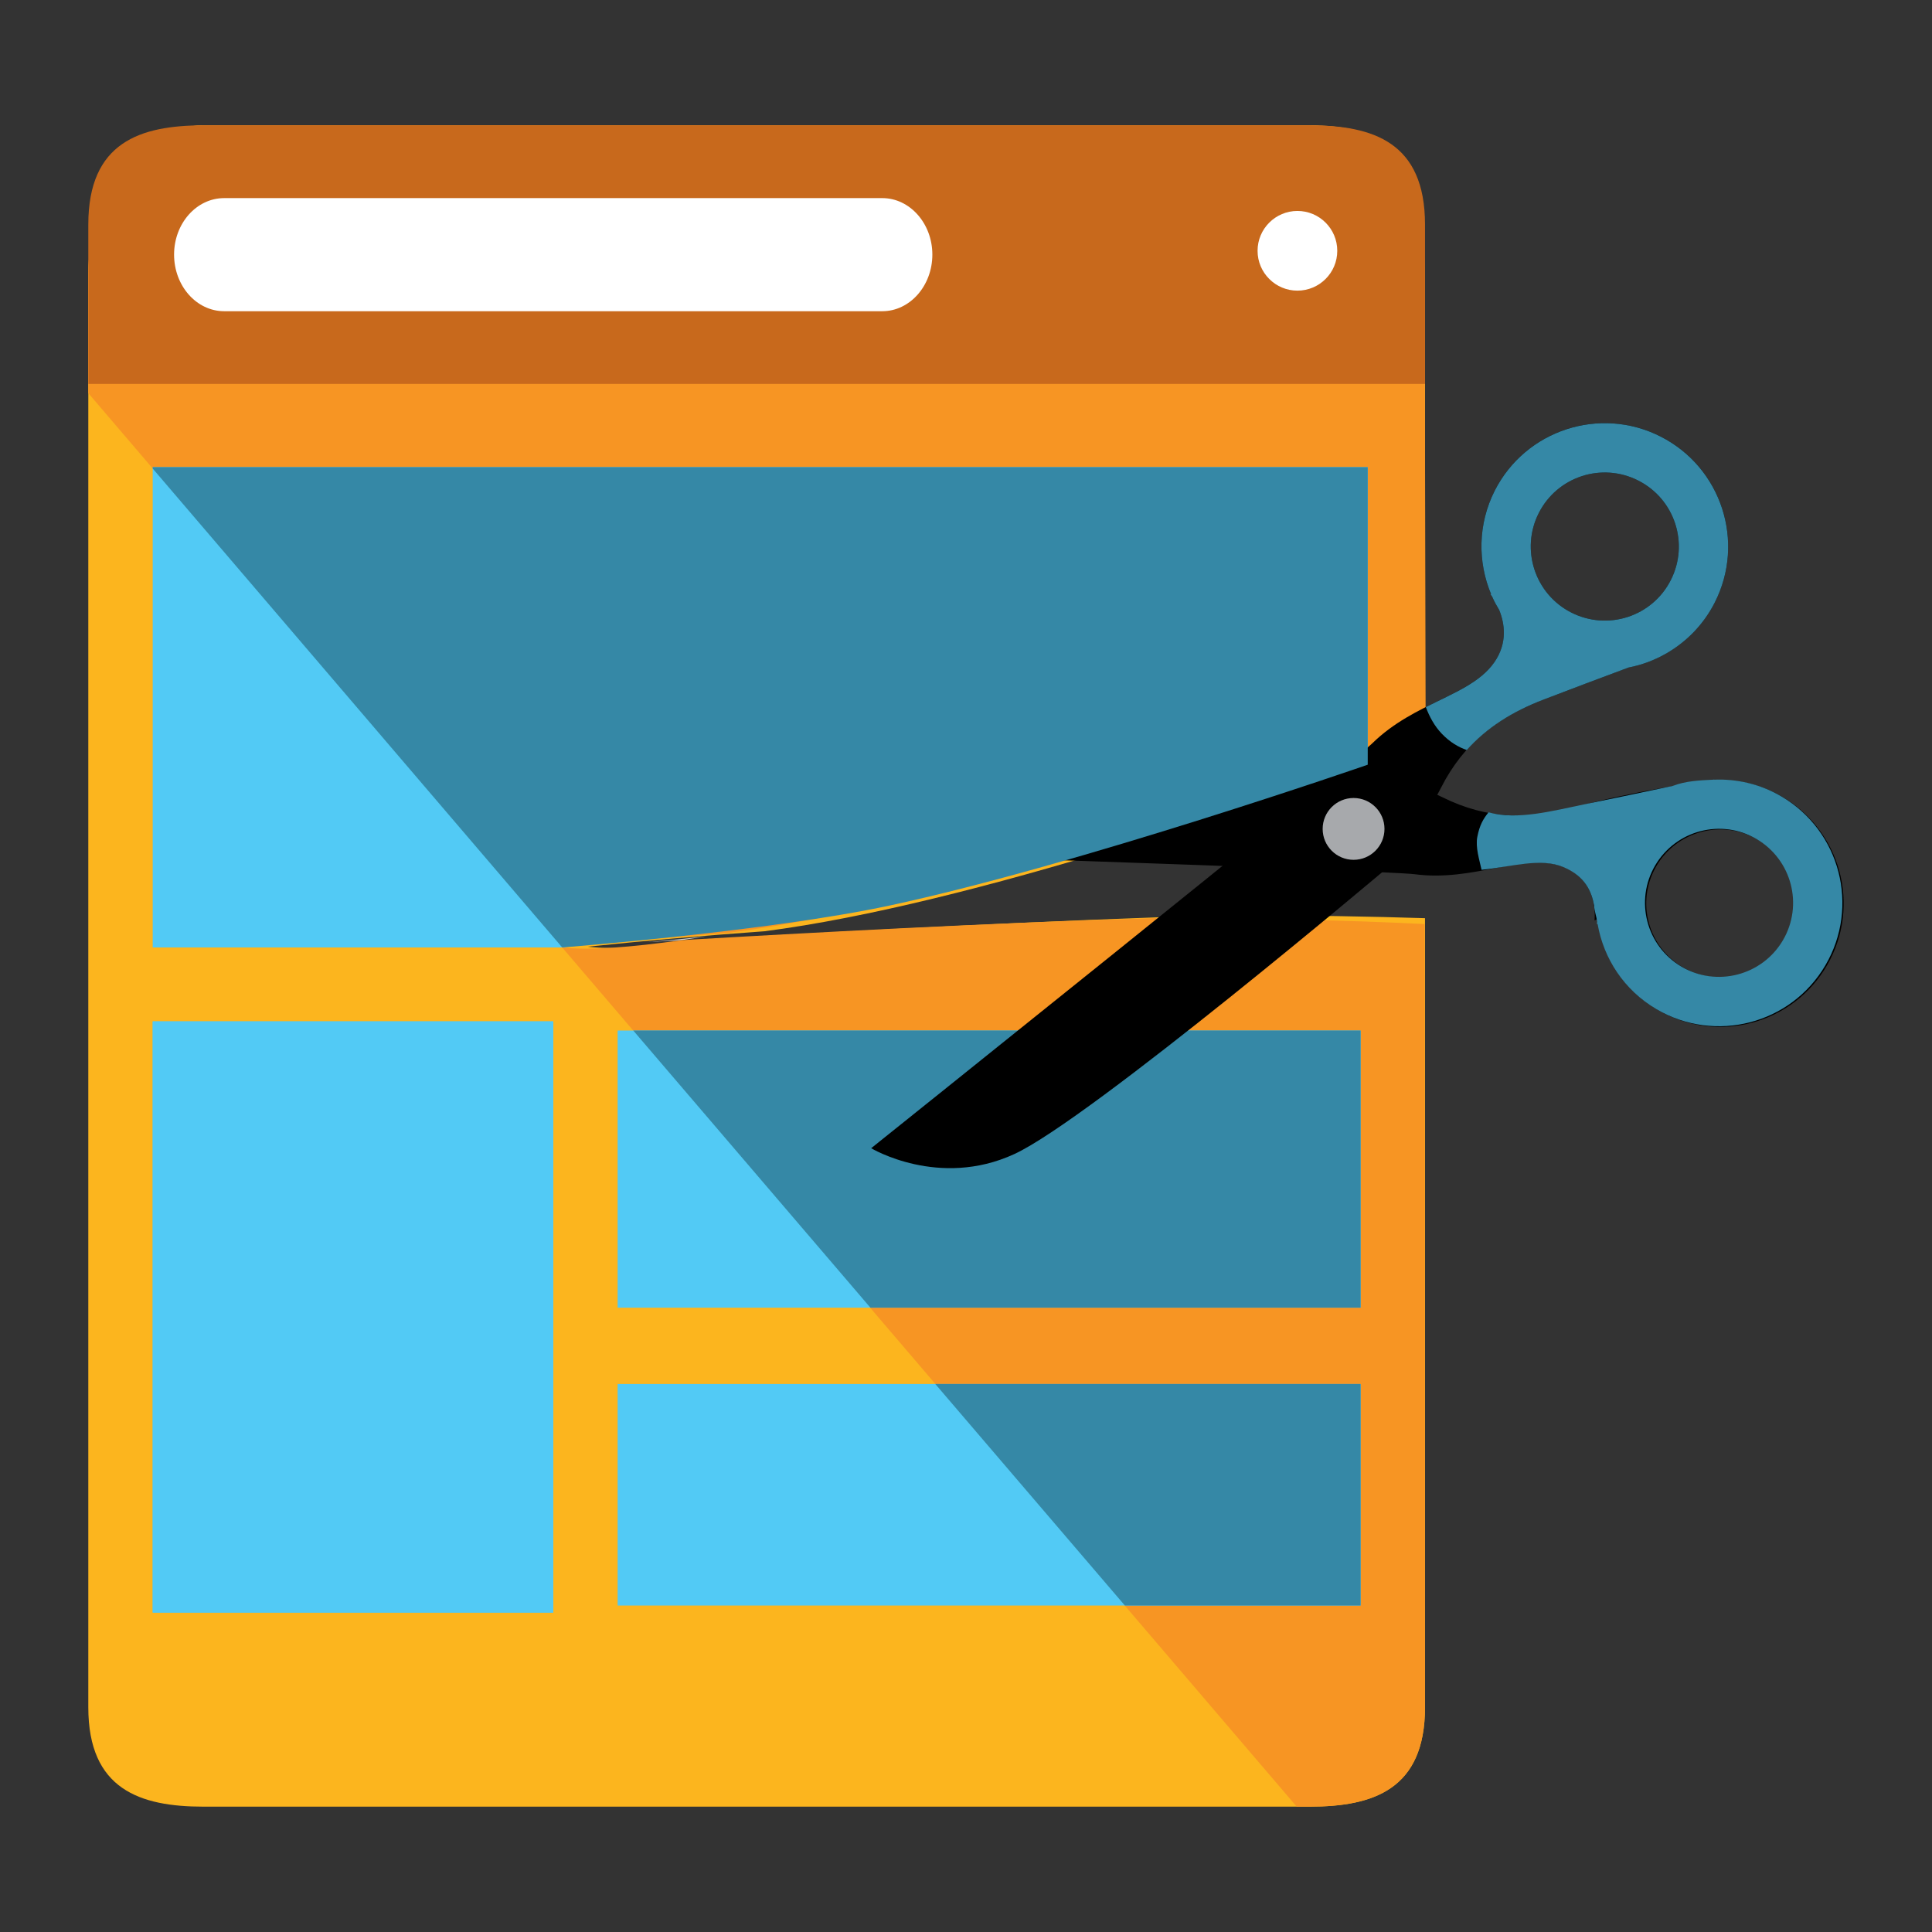 <?xml version="1.0" encoding="utf-8"?>
<!-- Generator: Adobe Illustrator 15.0.0, SVG Export Plug-In  -->
<!DOCTYPE svg PUBLIC "-//W3C//DTD SVG 1.1//EN" "http://www.w3.org/Graphics/SVG/1.1/DTD/svg11.dtd">
<svg version="1.1"
	 xmlns="http://www.w3.org/2000/svg" xmlns:xlink="http://www.w3.org/1999/xlink" xmlns:a="http://ns.adobe.com/AdobeSVGViewerExtensions/3.0/"
	 x="0px" y="0px" width="48px" height="48px" viewBox="-2.194 -3.114 48 48" enable-background="new -2.194 -3.114 48 48"
	 xml:space="preserve">
<rect x="-2.194" y="-3.114" width="48" height="48" fill="#333333" stroke="none"/>
<defs>
</defs>
<path fill="#FCB51E" d="M28.191,19.624c-4.275,0.123-9.371,0.398-12.592,0.587c-1.37,0.194-2.491,0.279-3.191,0.195
	c1.487-0.154,2.956-0.28,4.391-0.383c5.142-0.664,12.679-3.292,16.411-4.656V3.7c0-2.045-1.283-3.7-2.867-3.7H2.865
	C1.284,0,0,1.655,0,3.7v35.603c0,2.041,1.284,2.469,2.865,2.469h27.478c1.584,0,2.867-0.428,2.867-2.469V19.698
	C31.948,19.658,30.243,19.623,28.191,19.624z"/>
<path fill="#D1D3D4" d="M13.883,20.293c0.271-0.016,0.555-0.033,0.865-0.051c0.203-0.029,0.412-0.061,0.626-0.095
	C14.824,20.209,14.325,20.257,13.883,20.293z"/>
<path fill="#F79523" d="M26.486,19.696c-3.986,0.114-8.735,0.371-11.738,0.547c-1.277,0.181-2.323,0.26-2.975,0.182
	c1.387-0.145,2.755-0.262,4.092-0.357c6.45-0.833,16.923-4.483,17.362-4.607L33.197,2.564C33.197,0.52,31.927,0,30.343,0H2.865
	C1.284,0,0,1.655,0,3.7v2.954l30.022,35.117h0.32c1.584,0,2.867-0.428,2.867-2.469l-0.007-19.458
	C32.559,19.811,30.065,19.693,26.486,19.696z"/>
<path fill="#C8691C" d="M33.21,6.424V2.466C33.21,0.422,31.927,0,30.343,0H2.865C1.284,0,0,0.422,0,2.466v3.958H33.21z"/>
<path fill="#FFFFFF" d="M20.97,3.211c0,0.778-0.561,1.407-1.243,1.407H3.375c-0.686,0-1.244-0.629-1.244-1.407l0,0
	c0-0.775,0.558-1.403,1.244-1.403h16.352C20.409,1.808,20.97,2.436,20.97,3.211L20.97,3.211z"/>
<path fill="#FFFFFF" d="M31.03,3.117c0,0.548-0.445,0.99-0.991,0.99c-0.543,0-0.989-0.442-0.989-0.99s0.446-0.99,0.989-0.99
	C30.585,2.126,31.03,2.569,31.03,3.117z"/>
<polygon fill="#52CAF5" points="31.787,15.885 11.809,20.425 1.6,20.425 1.6,8.492 31.787,8.492 "/>
<rect x="1.6" y="22.262" fill="#52CAF5" width="9.952" height="14.688"/>
<rect x="13.151" y="22.489" fill="#52CAF5" width="18.459" height="6.886"/>
<rect x="13.151" y="31.271" fill="#52CAF5" width="18.459" height="5.504"/>
<rect x="1.6" y="22.262" fill="#52CAF5" width="9.952" height="14.688"/>
<polygon fill="#3588A6" points="21.043,31.271 25.753,36.775 31.61,36.775 31.61,31.271 "/>
<polygon fill="#3588A6" points="13.539,22.489 19.431,29.375 31.61,29.375 31.61,22.489 "/>
<path d="M34.852,11.649c-0.01,0-0.018,0-0.018,0s0.018,0.023,0.043,0.059c0.05,0.115,0.112,0.227,0.177,0.335
	c0.131,0.326,0.214,0.81-0.119,1.293c-0.578,0.839-1.976,0.982-3.031,2.014C31.385,15.857,19.45,25.413,19.45,25.413
	s1.68,1.01,3.555,0.146c1.874-0.86,9.287-7.127,9.287-7.127s0.771-0.905,1.321-1.985c0.55-1.081,1.377-1.733,2.546-2.182
	c0.662-0.254,1.48-0.562,2.107-0.795c0.33-0.064,0.646-0.182,0.938-0.35c0.016-0.005,0.022-0.008,0.022-0.008s-0.004,0-0.006-0.001
	c0.492-0.287,0.912-0.711,1.189-1.257c0.766-1.508,0.165-3.354-1.344-4.122c-1.506-0.767-3.354-0.167-4.122,1.342
	C34.52,9.91,34.517,10.847,34.852,11.649z M38.51,8.826c0.906,0.46,1.267,1.567,0.806,2.473c-0.46,0.906-1.566,1.266-2.473,0.805
	c-0.904-0.46-1.266-1.567-0.806-2.473C36.498,8.724,37.605,8.365,38.51,8.826z"/>
<path d="M16.952,18.016c0,0,15.283,0.495,16.002,0.59c1.463,0.192,2.667-0.53,3.633-0.205c0.968,0.325,0.834,1.351,0.834,1.351
	s0.031-0.011,0.084-0.034c0.125,0.972,0.712,1.868,1.651,2.347c1.508,0.767,3.354,0.166,4.121-1.342
	c0.768-1.509,0.169-3.354-1.342-4.122c-0.574-0.292-1.195-0.386-1.789-0.307c0.003,0,0.004-0.003,0.004-0.003
	s-1.854,0.267-3.141,0.633c-1.204,0.342-2.257,0.315-3.346-0.221c-1.087-0.534-2.248-0.796-2.248-0.796s-9.691-0.573-11.707-0.138
	C17.695,16.203,16.952,18.016,16.952,18.016z M41.381,17.693c0.905,0.46,1.266,1.568,0.805,2.472
	c-0.462,0.906-1.569,1.267-2.473,0.806c-0.906-0.461-1.267-1.568-0.806-2.474C39.368,17.593,40.474,17.232,41.381,17.693z"/>
<path fill="#3588A6" d="M34.852,11.649c-0.01,0-0.018,0-0.018,0s0.018,0.023,0.043,0.059c0.05,0.115,0.112,0.227,0.177,0.335
	c0.131,0.326,0.214,0.81-0.119,1.293c-0.352,0.511-1.009,0.766-1.705,1.117c0.09,0.239,0.216,0.474,0.396,0.661
	c0.206,0.216,0.422,0.338,0.622,0.406c0.497-0.555,1.126-0.953,1.911-1.254c0.662-0.254,1.48-0.562,2.107-0.795
	c0.33-0.064,0.646-0.182,0.938-0.35c0.016-0.005,0.022-0.008,0.022-0.008s-0.004,0-0.006-0.001c0.492-0.287,0.912-0.711,1.189-1.257
	c0.766-1.508,0.165-3.354-1.344-4.122c-1.506-0.767-3.354-0.167-4.122,1.342C34.52,9.91,34.517,10.847,34.852,11.649z M38.51,8.826
	c0.906,0.46,1.267,1.567,0.806,2.473c-0.46,0.906-1.566,1.266-2.473,0.805c-0.904-0.46-1.266-1.567-0.806-2.473
	C36.498,8.724,37.605,8.365,38.51,8.826z"/>
<path fill="#3588A6" d="M38.962,21.96c1.46,0.857,3.338,0.37,4.194-1.089c0.858-1.46,0.371-3.339-1.088-4.196
	c-0.527-0.31-1.11-0.442-1.679-0.418c0.002-0.001,0.006-0.005,0.006-0.005s-0.008,0.003-0.023,0.005
	c-0.336,0.016-0.692,0.032-1.004,0.154c-0.654,0.14-1.483,0.312-2.177,0.454c-0.827,0.17-1.687,0.403-2.402,0.203
	c-0.133,0.164-0.222,0.316-0.279,0.608c-0.051,0.257,0.051,0.571,0.105,0.82c0.777-0.079,1.467-0.306,2.039-0.065
	c0.541,0.229,0.692,0.607,0.758,0.951c0.002,0.127,0.057,0.271,0.074,0.394c-0.002,0.046-0.004,0.074-0.004,0.074
	s0.006-0.003,0.016-0.009C37.646,20.697,38.153,21.484,38.962,21.96z M39.582,20.902c-0.875-0.515-1.167-1.642-0.653-2.516
	c0.516-0.876,1.643-1.17,2.518-0.654c0.877,0.515,1.169,1.641,0.654,2.517C41.585,21.124,40.457,21.417,39.582,20.902z"/>
<circle fill="#A7A9AC" cx="31.435" cy="17.48" r="0.768"/>
<path fill="#3588A6" d="M1.6,8.492v0.035l10.174,11.898c0,0,5.148-0.401,8.129-1.04c4.702-1.008,11.884-3.5,11.884-3.5V8.492H1.6z"
	/>
</svg>

